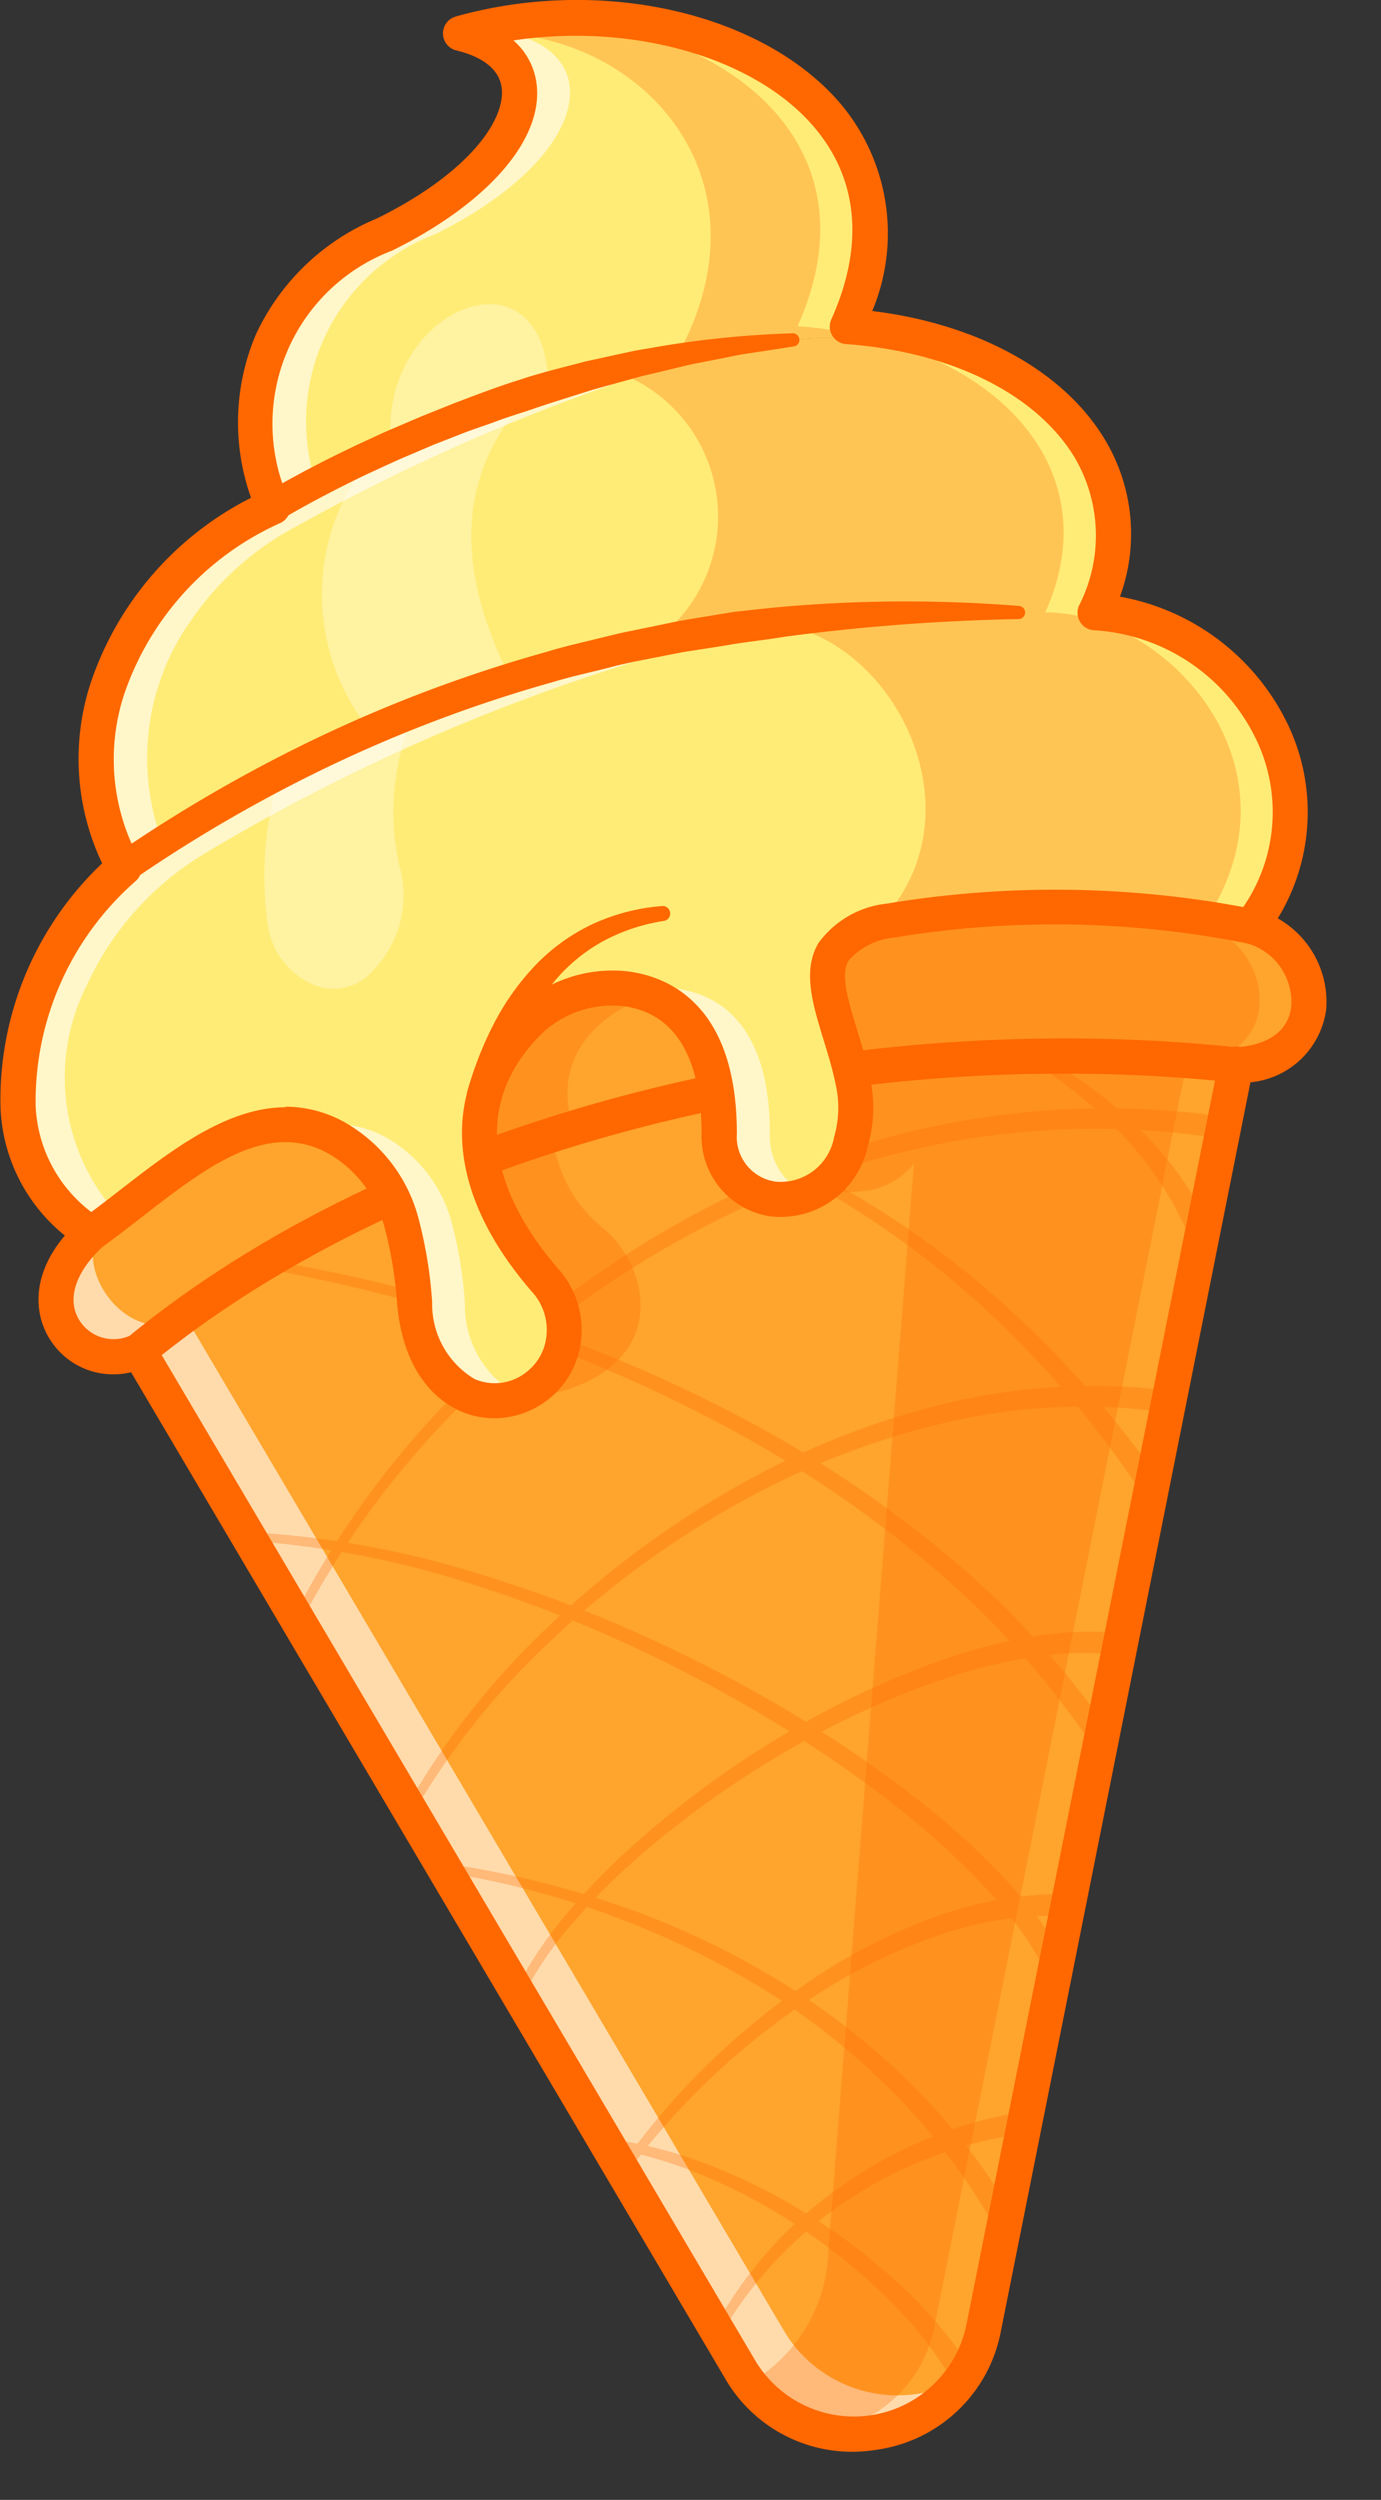 <svg xmlns="http://www.w3.org/2000/svg" xmlns:xlink="http://www.w3.org/1999/xlink" width="42" height="76" viewBox="0 0 42 76">
  <rect x="0" y="0" width="42" height="76" fill="#333333" stroke="none"/>
  <defs>
    <clipPath id="clip-Artboard_1">
      <rect width="42" height="76"/>
    </clipPath>
  </defs>
  <g id="Artboard_1" data-name="Artboard – 1" clip-path="url(#clip-Artboard_1)">
    <g id="ice-cream-logo" transform="translate(0.036 -0.043)">
      <path id="Path_1" data-name="Path 1" d="M1309.6,1609.021a50.928,50.928,0,0,0-9.558-.088c-8.328.7-16.455,3.369-22.416,7.708,0,0-.005,0-.008.005q-.714.519-1.384,1.071c-1.747.823-3.83-1.393-1.437-3.589.192-.184.39-.366.59-.545,5.907-5.313,15.141-9.112,24.969-9.523a40.606,40.606,0,0,1,9.709.744C1312.185,1605.346,1312.787,1608.831,1309.6,1609.021Z" transform="translate(-1272.046 -1576.601)" fill="#ffa42c"/>
      <path id="Path_2" data-name="Path 2" d="M1404.047,1786.4l-7.675,38.385a4.03,4.03,0,0,1-7.13,1.686,4.394,4.394,0,0,1-.286-.427L1370.68,1795.1c6.05-4.974,14.812-8.032,23.809-8.785A50.936,50.936,0,0,1,1404.047,1786.4Z" transform="translate(-1366.49 -1753.981)" fill="#ffa42c"/>
      <g id="Group_1" data-name="Group 1" transform="translate(4.19 40.04)" opacity="0.6">
        <path id="Path_3" data-name="Path 3" d="M1395.719,2122.4a4.047,4.047,0,0,1-6.478.138,4.518,4.518,0,0,1-.286-.427l-18.276-30.947q.675-.555,1.392-1.076l18.212,30.84a4.517,4.517,0,0,0,.286.427A4.024,4.024,0,0,0,1395.719,2122.4Z" transform="translate(-1370.68 -2090.09)" fill="#fff"/>
      </g>
      <g id="Group_2" data-name="Group 2" transform="translate(1.673 36.981)" opacity="0.6">
        <path id="Path_4" data-name="Path 4" d="M1277.621,1975.353q-.714.519-1.384,1.071c-1.747.823-3.83-1.393-1.437-3.589.192-.184.39-.365.59-.545l.052.017C1273.754,1973.523,1275.933,1976.555,1277.621,1975.353Z" transform="translate(-1273.719 -1972.29)" fill="#fff"/>
      </g>
      <g id="Group_3" data-name="Group 3" transform="translate(22.751 27.422)" opacity="0.3">
        <path id="Path_5" data-name="Path 5" d="M2098.969,1609.011,2091.3,1647.4a3.967,3.967,0,0,1-3.317,3.188,3.89,3.89,0,0,1-2.311-1.465,4.791,4.791,0,0,0,2.405-4.083l2.6-32.991a2.267,2.267,0,0,1-1.573.838,3.853,3.853,0,0,1-1.3-.069h0l-.031-.008c2.427-1.934.374-4.2.306-6.617-.049-1.731,1.754-1.978,2.779-1.979l.375-.121q1.02-.042,2.047-.036a39.738,39.738,0,0,1,6.158.743C2101.554,1605.337,2102.156,1608.822,2098.969,1609.011Z" transform="translate(-2085.669 -1604.051)" fill="#ff6701"/>
      </g>
      <path id="Path_6" data-name="Path 6" d="M1255.26,1627.75a2.268,2.268,0,0,1-1.892-1.008c-.579-.862-.653-2.282.874-3.683a.533.533,0,0,1,.722.786c-.874.8-1.14,1.663-.71,2.3a1.227,1.227,0,0,0,1.5.435c8.1-6.626,21.3-10.066,33.661-8.773,1.007-.071,1.6-.519,1.672-1.262a1.856,1.856,0,0,0-1.35-1.9.533.533,0,1,1,.264-1.034,2.918,2.918,0,0,1,2.148,3.037,2.565,2.565,0,0,1-2.712,2.229.527.527,0,0,1-.088,0c-12.13-1.281-25.073,2.086-32.972,8.577a.525.525,0,0,1-.111.07A2.356,2.356,0,0,1,1255.26,1627.75Z" transform="translate(-1251.851 -1585.925)" fill="#ff6701"/>
      <path id="Path_7" data-name="Path 7" d="M1372.274,1818.726a4.458,4.458,0,0,1-3.882-2.247l-18.276-30.947a.533.533,0,0,1,.919-.543l18.276,30.948a3.494,3.494,0,0,0,6.435-1.092l7.673-38.384a.534.534,0,1,1,1.046.209l-7.673,38.384a4.473,4.473,0,0,1-3.71,3.6A4.845,4.845,0,0,1,1372.274,1818.726Z" transform="translate(-1346.387 -1744.146)" fill="#ff6701"/>
      <g id="Group_4" data-name="Group 4" transform="translate(7.51 31.878)" opacity="0.3">
        <path id="Path_8" data-name="Path 8" d="M1579.655,1848.146a24.663,24.663,0,0,0-8.3.159,26.881,26.881,0,0,0-7.842,2.833,30.13,30.13,0,0,0-6.714,4.992,26.591,26.591,0,0,0-4.995,6.709l-.239-.119a26.878,26.878,0,0,1,4.974-6.852,30.538,30.538,0,0,1,6.748-5.14,27.419,27.419,0,0,1,7.958-2.98,25.271,25.271,0,0,1,8.511-.262Z" transform="translate(-1550.185 -1845.386)" fill="#ff6701"/>
        <path id="Path_9" data-name="Path 9" d="M1683.53,2185.094a23.449,23.449,0,0,1,4.271-5.458,28.637,28.637,0,0,1,5.546-4.176,24.67,24.67,0,0,1,6.445-2.624,18.967,18.967,0,0,1,6.97-.424l-.093.661a18.329,18.329,0,0,0-6.747.315,24.2,24.2,0,0,0-6.344,2.479,28.219,28.219,0,0,0-5.524,4.035,23.126,23.126,0,0,0-4.29,5.322Z" transform="translate(-1678.729 -2161.967)" fill="#ff6701"/>
        <path id="Path_10" data-name="Path 10" d="M1808.06,2471.2a11.44,11.44,0,0,1,1.515-2.365,19.305,19.305,0,0,1,1.924-2.035,29.2,29.2,0,0,1,4.465-3.363,26.841,26.841,0,0,1,5.041-2.445,17.06,17.06,0,0,1,2.729-.73,10.161,10.161,0,0,1,2.86-.125l-.084.661a9.586,9.586,0,0,0-2.674.072,16.419,16.419,0,0,0-2.645.658,26.381,26.381,0,0,0-4.984,2.308,28.824,28.824,0,0,0-4.459,3.235,19.386,19.386,0,0,0-1.926,1.965,11.1,11.1,0,0,0-1.517,2.275Z" transform="translate(-1800.026 -2442.319)" fill="#ff6701"/>
        <path id="Path_11" data-name="Path 11" d="M1934.65,2775.683a22.433,22.433,0,0,1,5.849-5.711,17.122,17.122,0,0,1,3.677-1.879,11.232,11.232,0,0,1,4.108-.707l-.029.666a10.641,10.641,0,0,0-3.894.577,16.672,16.672,0,0,0-3.609,1.735,22.069,22.069,0,0,0-5.885,5.474Z" transform="translate(-1923.33 -2741.637)" fill="#ff6701"/>
        <path id="Path_12" data-name="Path 12" d="M2053.647,3023.177l-.361.048c-.118.018-.238.028-.355.052l-.35.069a3.487,3.487,0,0,0-.349.078c-.231.06-.465.111-.691.187l-.342.107c-.115.034-.225.082-.337.121a13.04,13.04,0,0,0-2.57,1.283,12.208,12.208,0,0,0-3.968,4.136l-.233-.13a12.568,12.568,0,0,1,3.942-4.395,13.54,13.54,0,0,1,2.625-1.423c.116-.046.23-.1.349-.139l.354-.124c.234-.088.478-.15.719-.222.12-.037.242-.066.365-.093l.368-.085c.123-.029.246-.044.37-.067l.364-.061Z" transform="translate(-2029.929 -2990.152)" fill="#ff6701"/>
        <path id="Path_13" data-name="Path 13" d="M1498.593,2343.57a28.863,28.863,0,0,1,7.045,1.282,41.457,41.457,0,0,1,6.65,2.674,40.2,40.2,0,0,1,6.117,3.755,25.933,25.933,0,0,1,2.736,2.354,16.678,16.678,0,0,1,1.218,1.35,10.757,10.757,0,0,1,1.021,1.536l-.593.306a10.191,10.191,0,0,0-.934-1.446,16.062,16.062,0,0,0-1.153-1.315,25.384,25.384,0,0,0-2.64-2.337,39.951,39.951,0,0,0-5.985-3.79,40.982,40.982,0,0,0-6.546-2.74,28.5,28.5,0,0,0-6.949-1.366Z" transform="translate(-1498.58 -2328.828)" fill="#ff6701"/>
        <path id="Path_14" data-name="Path 14" d="M1727.26,2731.64a28.678,28.678,0,0,1,5.1,1.208,25.266,25.266,0,0,1,4.778,2.181,22.106,22.106,0,0,1,4.188,3.193,19.781,19.781,0,0,1,3.26,4.161l-.58.331a19.131,19.131,0,0,0-3.081-4.09,21.521,21.521,0,0,0-4.029-3.2,26.551,26.551,0,0,0-9.676-3.523Z" transform="translate(-1721.285 -2706.824)" fill="#ff6701"/>
        <path id="Path_15" data-name="Path 15" d="M1912.473,3053.22a13.38,13.38,0,0,1,3.3.842,17.887,17.887,0,0,1,3.037,1.538,18.21,18.21,0,0,1,2.71,2.077,13.015,13.015,0,0,1,2.213,2.641l-.575.337a12.429,12.429,0,0,0-2.031-2.57,17.727,17.727,0,0,0-2.57-2.095,17.444,17.444,0,0,0-2.921-1.59,13.034,13.034,0,0,0-3.193-.917Z" transform="translate(-1901.696 -3020.056)" fill="#ff6701"/>
        <path id="Path_16" data-name="Path 16" d="M1514.906,2024.38a49.971,49.971,0,0,1,7.377,1.787,44.831,44.831,0,0,1,7.009,2.941,36.137,36.137,0,0,1,6.345,4.209,26.836,26.836,0,0,1,5.148,5.641l-.56.365a26.28,26.28,0,0,0-4.956-5.574,35.7,35.7,0,0,0-6.2-4.23,44.364,44.364,0,0,0-6.9-3,49.628,49.628,0,0,0-7.306-1.872Z" transform="translate(-1514.437 -2017.924)" fill="#ff6701"/>
        <path id="Path_17" data-name="Path 17" d="M2065.108,1878.45a30.788,30.788,0,0,1,3.764,1.9,28.382,28.382,0,0,1,3.458,2.426,31.457,31.457,0,0,1,5.717,6.213l-.551.378a30.885,30.885,0,0,0-5.468-6.234,27.844,27.844,0,0,0-3.349-2.471,30.377,30.377,0,0,0-3.679-1.969Z" transform="translate(-2050.296 -1875.782)" fill="#ff6701"/>
        <path id="Path_18" data-name="Path 18" d="M2402.035,1775.68a12.323,12.323,0,0,1,1.8,1.038,13.384,13.384,0,0,1,1.611,1.317,10.829,10.829,0,0,1,1.376,1.582l.3.435.266.458.13.231.11.242c.072.162.143.325.208.489l-.623.241c-.072-.148-.139-.3-.2-.448l-.1-.226-.114-.219-.225-.44-.26-.422a10.3,10.3,0,0,0-1.225-1.57,12.98,12.98,0,0,0-1.487-1.353,12.424,12.424,0,0,0-1.679-1.113Z" transform="translate(-2378.47 -1775.68)" fill="#ff6701"/>
      </g>
      <path id="Path_19" data-name="Path 19" d="M1531,581.146a13.008,13.008,0,0,0-7.133-1.334,39.028,39.028,0,0,0-15.806,5.068,6.149,6.149,0,0,1,3.4-8.276c4.506-2.224,5.346-5.374,2.314-6.109.163-.045.327-.088.491-.127,6.594-1.57,14.328,2.214,11.268,9.029A11.112,11.112,0,0,1,1531,581.146Z" transform="translate(-1499.801 -569.437)" fill="#ffec77"/>
      <path id="Path_20" data-name="Path 20" d="M1266.013,963.1a30.283,30.283,0,0,0-10.957-.18c-.135.029-.261.06-.38.095-2.591.731-1.255,2.484-.776,4.8a3.712,3.712,0,0,1-.064,1.849c-.808,2.62-4,2.087-4-.263,0-3.028-1.309-4.205-2.849-4.4a3.657,3.657,0,0,0-3.156,1.233c-2.275,2.521-1.23,5.418.736,7.663a2.2,2.2,0,0,1-.3,3.2c-1.281.951-3.411.4-3.695-2.534a12.79,12.79,0,0,0-.4-2.454,4.221,4.221,0,0,0-1.819-2.482c-2.625-1.621-5.1.987-7.6,2.8-3.92-2.457-2.16-8.443.986-11.116-2.142-3.842-.049-8.726,4.371-10.892l.156-.075a39.03,39.03,0,0,1,15.806-5.068,13.008,13.008,0,0,1,7.133,1.334,7.383,7.383,0,0,1,.6.455,5.292,5.292,0,0,1,2.02,3.931,5.828,5.828,0,0,1-.555,2.565c.075,0,.15,0,.225.005C1265.191,953.751,1269.268,958.453,1266.013,963.1Z" transform="translate(-1227.994 -934.901)" fill="#ffec77"/>
      <path id="Path_21" data-name="Path 21" d="M1351.242,953.566c-.005.021-.012.043-.019.064l-2.533-.067a44.293,44.293,0,0,0-27.2,7.748c-2.142-3.842-.049-8.726,4.371-10.892l.156-.075a39.029,39.029,0,0,1,15.806-5.068,13.008,13.008,0,0,1,7.133,1.334c.139.083.276.168.41.26.065.065.13.13.191.195a6.274,6.274,0,0,1,2.019,3.931A7.157,7.157,0,0,1,1351.242,953.566Z" transform="translate(-1317.75 -934.901)" fill="#ffec77"/>
      <g id="Group_5" data-name="Group 5" transform="translate(9.386 34.22)" opacity="0.6">
        <path id="Path_22" data-name="Path 22" d="M1577.226,1874.179c-1.272.5-2.948-.234-3.2-2.813a12.811,12.811,0,0,0-.4-2.454,4.221,4.221,0,0,0-1.819-2.482,3.436,3.436,0,0,0-.97-.417,3.2,3.2,0,0,1,2.5.417,4.221,4.221,0,0,1,1.819,2.482,12.753,12.753,0,0,1,.4,2.454A3.094,3.094,0,0,0,1577.226,1874.179Z" transform="translate(-1570.84 -1865.92)" fill="#fff"/>
      </g>
      <g id="Group_6" data-name="Group 6" transform="translate(0.499 0.578)" opacity="0.6">
        <path id="Path_23" data-name="Path 23" d="M1249.271,588.983a59.566,59.566,0,0,0-15,6.356,9.08,9.08,0,0,0-3.7,4.087,6.2,6.2,0,0,0,.927,6.931c-.26.2-.516.394-.775.58-3.92-2.457-2.159-8.443.987-11.116-2.167-3.885,0-8.839,4.526-10.967a6.149,6.149,0,0,1,3.4-8.276c4.505-2.224,5.346-5.374,2.314-6.109.162-.045.327-.088.491-.127a13.2,13.2,0,0,1,3.794-.331,13.015,13.015,0,0,0-2.262.331c-.164.039-.328.081-.491.127,3.032.736,2.192,3.885-2.314,6.109a6.085,6.085,0,0,0-3.746,7.132,1.572,1.572,0,0,1,.031.523c3.679-1.862,7.171-3.4,9.715-3.3a61.416,61.416,0,0,0-10.161,4.495,8.977,8.977,0,0,0-3.268,2.9,7.239,7.239,0,0,0-.831,6.8C1238.128,591.7,1243.548,589.456,1249.271,588.983Z" transform="translate(-1228.475 -569.989)" fill="#fff"/>
      </g>
      <g id="Group_7" data-name="Group 7" transform="translate(19.327 30.073)" opacity="0.6">
        <path id="Path_24" data-name="Path 24" d="M1958.974,1712.443a1.915,1.915,0,0,1-2.679-1.851c0-2.805-1.123-4.024-2.514-4.342a3.4,3.4,0,0,1,1.2-.061c1.541.2,2.849,1.376,2.849,4.4A1.93,1.93,0,0,0,1958.974,1712.443Z" transform="translate(-1953.78 -1706.161)" fill="#fff"/>
      </g>
      <path id="Path_25" data-name="Path 25" d="M1222.928,592.479a2.55,2.55,0,0,1-1.036-.218c-.627-.278-1.709-1.067-1.918-3.223a12.4,12.4,0,0,0-.384-2.362,3.668,3.668,0,0,0-1.583-2.17c-1.893-1.168-3.794.3-5.805,1.862-.394.305-.8.621-1.206.913a.533.533,0,0,1-.6.02,5.256,5.256,0,0,1-2.486-4.252A9.9,9.9,0,0,1,1211,575.61a7.41,7.41,0,0,1-.331-5.537,9.815,9.815,0,0,1,4.86-5.577,6.837,6.837,0,0,1,.145-4.96,7.013,7.013,0,0,1,3.686-3.533c2.771-1.369,3.9-2.972,3.793-3.953-.078-.695-.792-1.011-1.378-1.153a.533.533,0,0,1-.018-1.032c4.39-1.236,9.3-.133,11.676,2.622a6.117,6.117,0,0,1,.989,6.331c3.219.394,5.835,1.831,7.081,3.918a5.558,5.558,0,0,1,.452,4.766,7.047,7.047,0,0,1,5,3.673,6.186,6.186,0,0,1-.576,6.654.534.534,0,0,1-.549.216,29.922,29.922,0,0,0-10.747-.177,2.094,2.094,0,0,0-1.382.7c-.252.428-.02,1.186.248,2.064.138.451.294.962.405,1.5a4.251,4.251,0,0,1-.078,2.113,2.706,2.706,0,0,1-2.97,2.093,2.455,2.455,0,0,1-2.075-2.513c0-1.628-.414-3.621-2.384-3.874a3.126,3.126,0,0,0-2.691,1.06c-2.363,2.617-.55,5.48.741,6.954a2.783,2.783,0,0,1,.671,2.123,2.641,2.641,0,0,1-1.056,1.862A2.671,2.671,0,0,1,1222.928,592.479Zm-6.346-9.471a3.712,3.712,0,0,1,1.984.588,4.733,4.733,0,0,1,2.052,2.795,13.418,13.418,0,0,1,.419,2.556,2.653,2.653,0,0,0,1.287,2.339,1.541,1.541,0,0,0,1.558-.193,1.583,1.583,0,0,0,.631-1.119,1.713,1.713,0,0,0-.412-1.307c-2.593-2.962-2.86-6.013-.731-8.372a4.192,4.192,0,0,1,3.619-1.4c1.238.159,3.315,1.01,3.315,4.932a1.374,1.374,0,0,0,1.166,1.458,1.652,1.652,0,0,0,1.791-1.353,3.207,3.207,0,0,0,.052-1.583c-.1-.489-.243-.955-.381-1.4-.327-1.071-.636-2.083-.147-2.916a2.953,2.953,0,0,1,2.093-1.2l.033-.006a31.217,31.217,0,0,1,10.793.112,5.1,5.1,0,0,0,.312-5.259,5.857,5.857,0,0,0-4.818-3.155.534.534,0,0,1-.487-.753,4.678,4.678,0,0,0-.121-4.478c-1.158-1.942-3.762-3.24-6.964-3.47a.534.534,0,0,1-.45-.749c1.012-2.255.823-4.288-.548-5.878-1.831-2.123-5.562-3.141-9.118-2.605a2.1,2.1,0,0,1,.707,1.355c.185,1.677-1.5,3.6-4.391,5.032l-.02.009a5.625,5.625,0,0,0-3.115,7.6.533.533,0,0,1-.271.675,8.821,8.821,0,0,0-4.732,5.154,6.326,6.326,0,0,0,.445,5.072.533.533,0,0,1-.12.666,8.9,8.9,0,0,0-3.035,6.832,4.277,4.277,0,0,0,1.693,3.224c.293-.219.589-.448.877-.671,1.547-1.2,3.245-2.515,5.036-2.515Z" transform="translate(-1207.93 -549.32)" fill="#ff6701"/>
      <g id="Group_8" data-name="Group 8" transform="translate(9.763 9.287)" opacity="0.3">
        <path id="Path_26" data-name="Path 26" d="M1587.452,909.463c-.182-3.89,4.522-5.8,4.791-1.79-2.391,2.126-3.151,4.935-1.3,8.837l-4.268,1.7A6.586,6.586,0,0,1,1587.452,909.463Z" transform="translate(-1585.375 -905.447)" fill="#fff"/>
      </g>
      <g id="Group_9" data-name="Group 9" transform="translate(8.008 21.685)" opacity="0.3">
        <path id="Path_27" data-name="Path 27" d="M1518.228,1384.91l4.087-1.86a7.47,7.47,0,0,0-.481,4.631,3.273,3.273,0,0,1-.738,3.177,1.592,1.592,0,0,1-1.956.445,2.312,2.312,0,0,1-1.3-1.825A10.275,10.275,0,0,1,1518.228,1384.91Z" transform="translate(-1517.744 -1383.05)" fill="#fff"/>
      </g>
      <path id="Path_28" data-name="Path 28" d="M1754.128,1616.2a10.855,10.855,0,0,1,.788-2.042,7.7,7.7,0,0,1,1.262-1.805,5.89,5.89,0,0,1,1.787-1.292,6.228,6.228,0,0,1,2.107-.542.229.229,0,0,1,.055.453h-.006a5.71,5.71,0,0,0-1.881.632,5.2,5.2,0,0,0-1.493,1.255,6.893,6.893,0,0,0-1,1.688,9.884,9.884,0,0,0-.578,1.9h0a.534.534,0,0,1-1.046-.212C1754.121,1616.229,1754.124,1616.216,1754.128,1616.2Z" transform="translate(-1739.963 -1582.932)" fill="#ff6701"/>
      <path id="Path_29" data-name="Path 29" d="M1336.043,1261.372a45.385,45.385,0,0,1,6.295-3.625,43.059,43.059,0,0,1,6.807-2.538c.58-.178,1.173-.306,1.761-.453.294-.072.589-.145.886-.2l.89-.184.445-.093c.149-.028.3-.052.448-.078l.9-.148c.15-.023.3-.052.449-.07l.452-.049c.3-.033.6-.066.9-.093a43.31,43.31,0,0,1,7.241-.032.2.2,0,0,1-.012.4,62.5,62.5,0,0,0-7.128.54c-.586.1-1.177.154-1.762.26l-.879.138c-.146.023-.294.043-.44.068l-.437.085c-.581.118-1.168.216-1.741.368s-1.156.269-1.723.443a42.118,42.118,0,0,0-6.66,2.483,44.437,44.437,0,0,0-6.163,3.549h0a.467.467,0,0,1-.528-.77Z" transform="translate(-1332.571 -1235.345)" fill="#ff6701"/>
      <path id="Path_30" data-name="Path 30" d="M1508.837,944.605c.623-.375,1.239-.7,1.871-1.024q.474-.236.951-.464c.321-.146.639-.3.962-.439l.972-.415.981-.394c.659-.25,1.317-.505,1.991-.714.668-.227,1.357-.387,2.038-.568l1.034-.226c.172-.036.344-.076.517-.109l.521-.089a29.7,29.7,0,0,1,4.2-.428.2.2,0,0,1,.04.4l-.01,0q-.515.083-1.027.159l-.513.078c-.171.029-.34.068-.51.1l-1.017.2c-.338.075-.672.161-1.008.24l-.5.118c-.167.043-.333.092-.5.137l-1,.276c-.657.211-1.316.408-1.967.635-.327.107-.656.208-.979.329s-.651.225-.974.347l-.962.377-.951.406c-.316.138-.627.286-.941.429s-.621.3-.928.453c-.611.311-1.227.64-1.8.983l-.012.007a.467.467,0,1,1-.481-.8Z" transform="translate(-1500.82 -929.558)" fill="#ff6701"/>
      <g id="Group_10" data-name="Group 10" transform="translate(14.361 0.599)" opacity="0.3">
        <path id="Path_31" data-name="Path 31" d="M1784.776,598.134a28.182,28.182,0,0,0-5.166-.329,35.534,35.534,0,0,0-4.449.4c-.135.029-.261.06-.38.095q.134-.136.256-.279c2.922-3.425-.078-8.873-3.9-8.873l-.584.107-2.6.477a5.506,5.506,0,0,0,.427-.356,4.672,4.672,0,0,0-1.554-7.84l1.762-.365c3.212-5.646-1.242-10.25-6.126-9.932l.105-.127a13.17,13.17,0,0,1,2.271-.332h0c5.348.3,9.962,3.836,7.481,9.361,5.77.415,9.574,4.169,7.534,8.7C1783.552,588.841,1787.777,593.472,1784.776,598.134Z" transform="translate(-1762.46 -570.78)" fill="#ff6701"/>
      </g>
      <g id="Group_11" data-name="Group 11" transform="translate(14.802 30.212)" opacity="0.3">
        <path id="Path_32" data-name="Path 32" d="M1784.361,1711.62s-3.3.991-2.31,4.065l-.63.208a4.154,4.154,0,0,0,1.54,2.8c1.484,1.234,2.074,4.326-1.89,5.1,1.106-.915,1.428-2.48.031-4.021C1777.935,1716.549,1779.469,1710.653,1784.361,1711.62Z" transform="translate(-1779.446 -1711.514)" fill="#ff6701"/>
      </g>
    </g>
  </g>
</svg>
